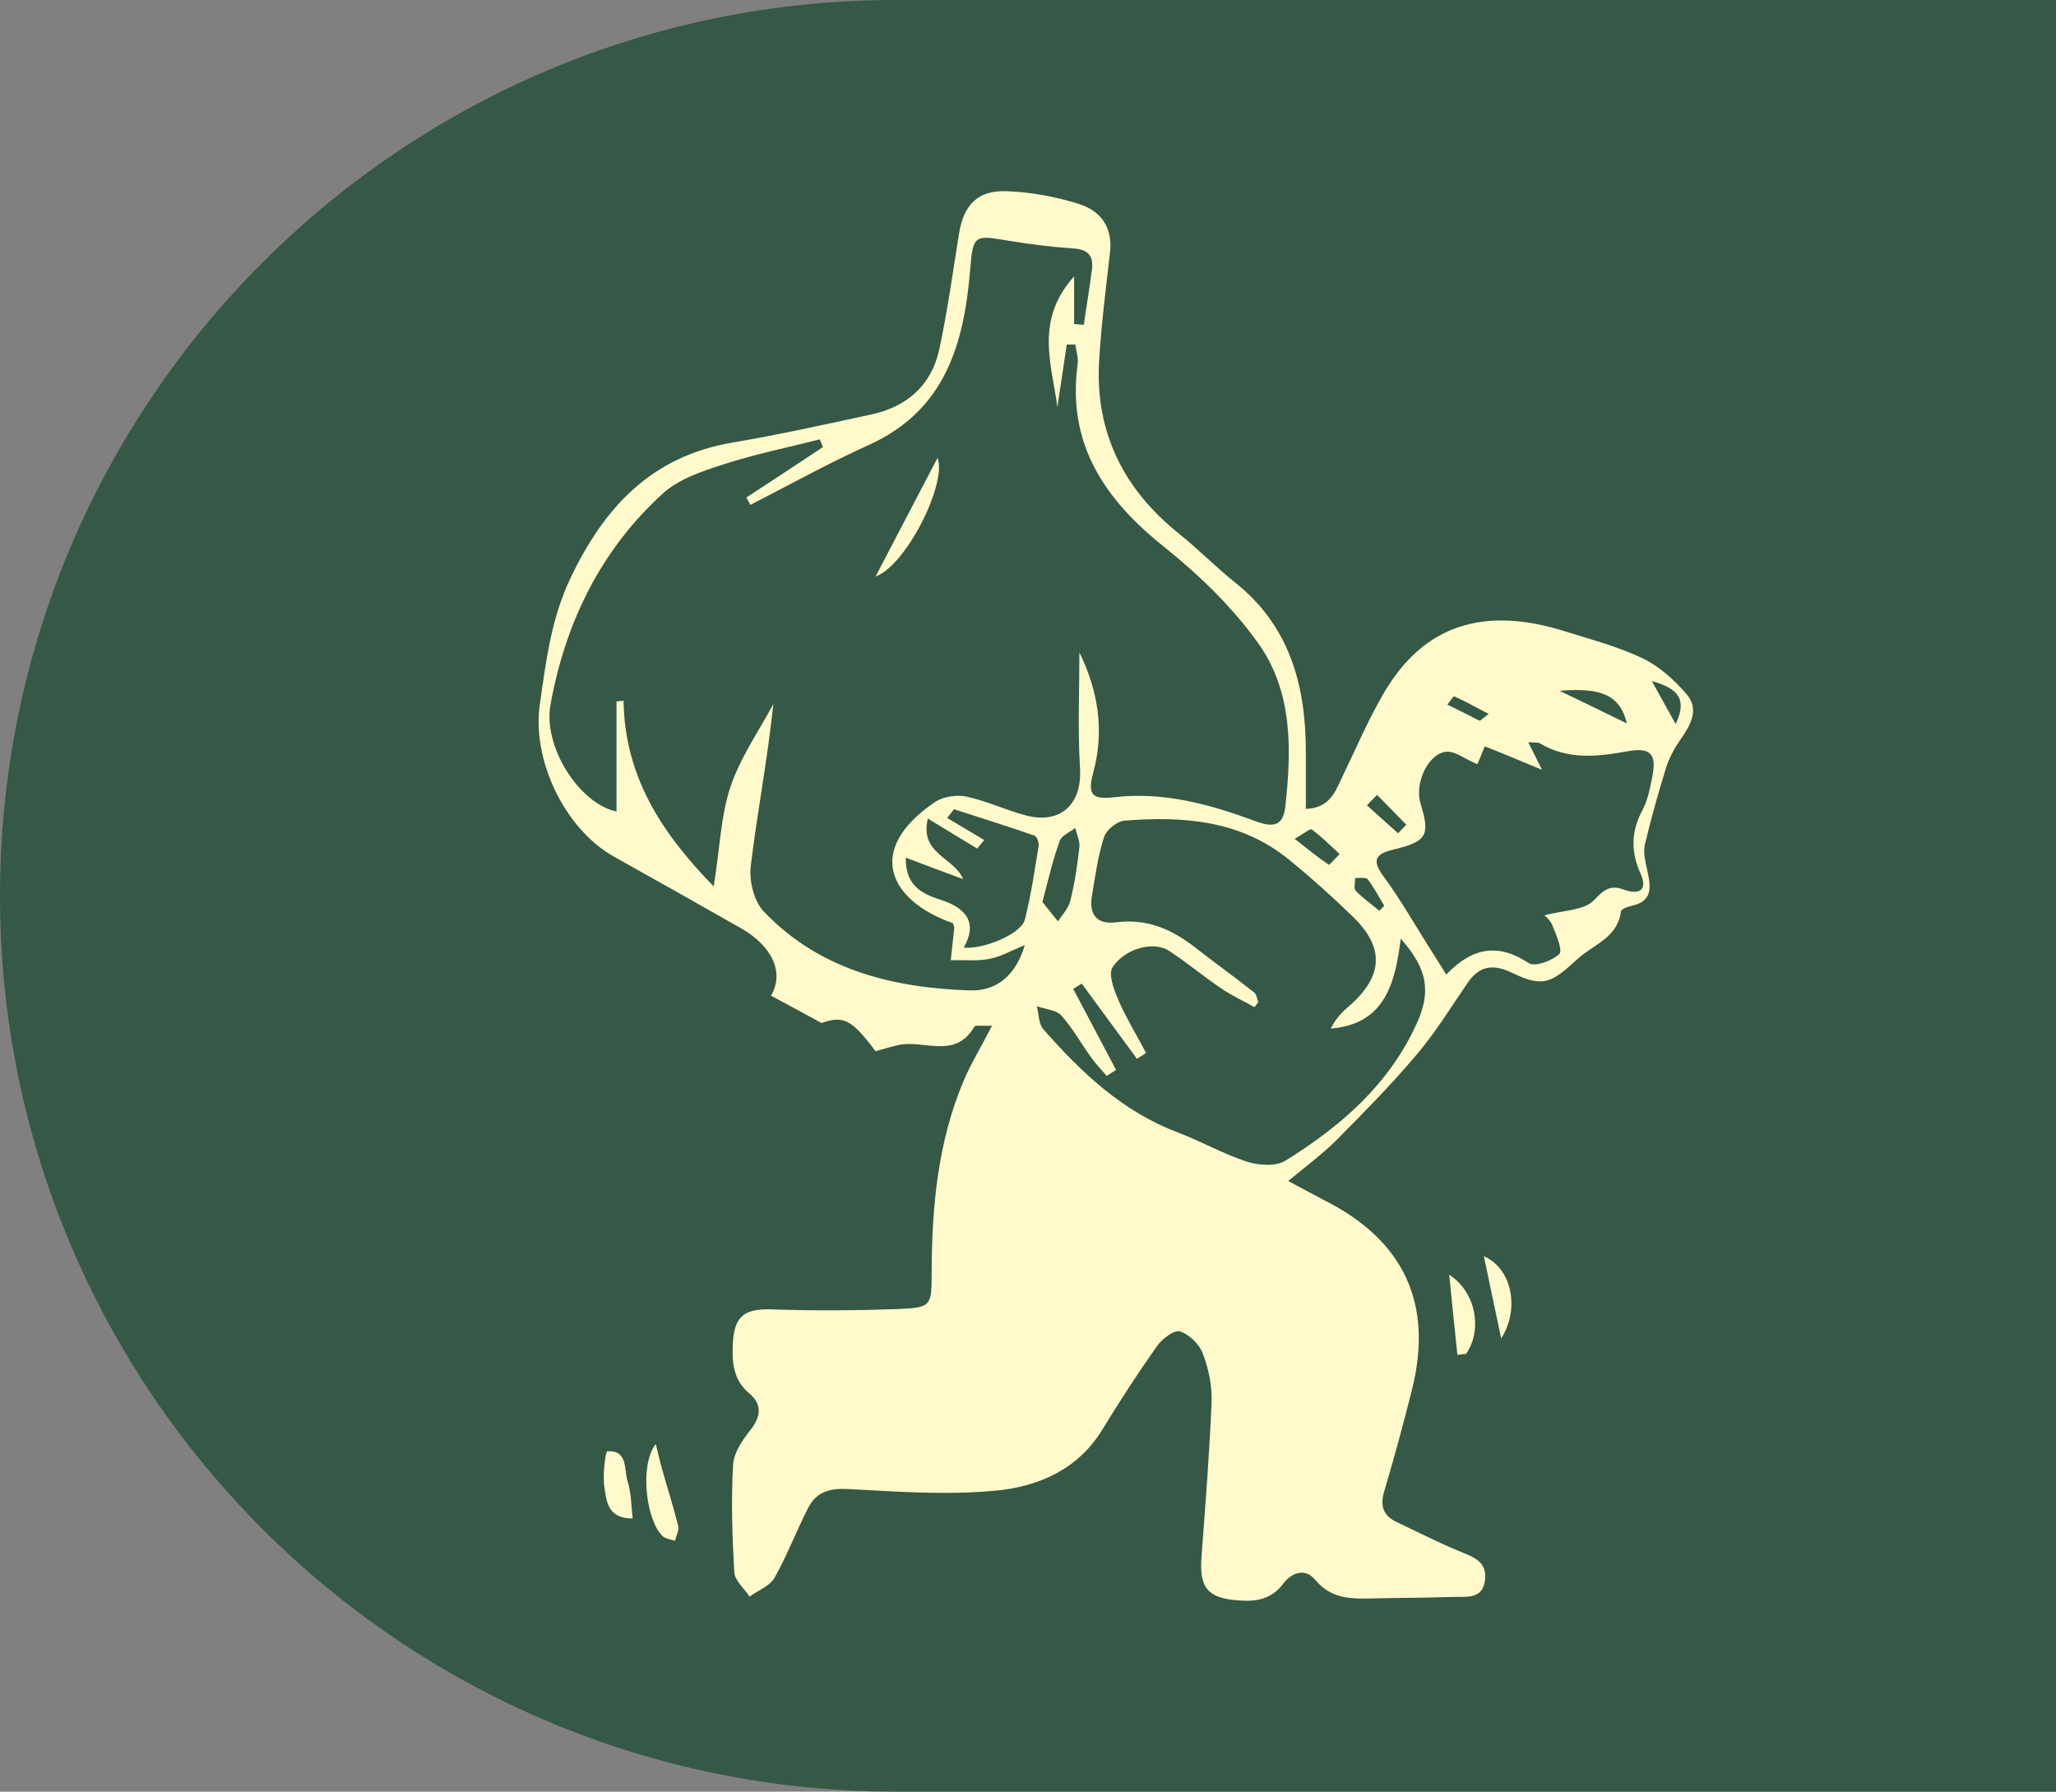 <?xml version="1.0" encoding="UTF-8"?>
<svg id="Layer_1" data-name="Layer 1" xmlns="http://www.w3.org/2000/svg" viewBox="0 0 70 61">
  <rect x="0" y="0" width="70" height="61" fill="#808080" stroke="none"/>
  <path d="M30.5,0h39.5v61H30.5C13.67,61,0,47.33,0,30.5H0C0,13.67,13.67,0,30.5,0Z" fill="#365846"/>
  <g>
    <path d="M33.79,34.92c-.37.02-.59-.03-.62.04-.65,1.12-1.72.43-2.58.62-.26.06-.52.14-.78.21-.82-1.09-1.09-1.22-1.84-.96-.6-.33-1.16-.63-1.72-.93.46-.78.05-1.68-1.01-2.29-1.44-.82-2.88-1.63-4.33-2.44-1.68-.94-2.81-3.29-2.53-5.2.21-1.45.38-2.88,1.03-4.26,1.15-2.43,2.76-4.17,5.52-4.64,1.59-.27,3.17-.62,4.74-.96,1.21-.26,2.05-1,2.31-2.22.28-1.3.46-2.62.67-3.93.16-.99.64-1.49,1.63-1.45.81.03,1.63.18,2.41.42.77.23,1.21.79,1.1,1.68-.14,1.24-.3,2.47-.37,3.72-.13,2.41.85,4.34,2.72,5.84.66.53,1.26,1.14,1.92,1.67,1.88,1.5,2.41,3.55,2.4,5.83,0,.61,0,1.22,0,1.87.82-.03,1-.59,1.24-1.09.47-.97.89-1.96,1.43-2.88,1.35-2.29,3.39-2.95,6.17-2.07.89.28,1.81.52,2.64.92.56.27,1.06.73,1.48,1.21.45.52.14,1.05-.2,1.54-.2.29-.38.61-.49.95-.27.87-.52,1.76-.73,2.65-.06.28.03.6.09.89.12.54.18,1.03-.54,1.18-.13.03-.35.11-.36.19-.12.91-.94,1.12-1.49,1.63-.87.79-1.14.98-2.2.47-.66-.32-1.12-.26-1.53.33-.57.83-1.1,1.7-1.75,2.46-.85,1.01-1.78,1.95-2.71,2.89-.47.47-1.01.87-1.65,1.4.51.27.87.47,1.24.66,2.71,1.37,3.71,3.53,2.97,6.46-.29,1.15-.6,2.3-.94,3.44-.15.5-.04.83.42,1.05.72.34,1.42.7,2.15,1,.47.19.94.35.86.98-.08.65-.61.56-1.05.57-.91.03-1.81.03-2.72.05-.75.02-1.45.04-2.01-.63-.35-.42-.8-.25-1.09.13-.39.52-.91.62-1.5.57-1.08-.07-1.37-.43-1.28-1.52.13-1.75.27-3.49.34-5.24.02-.55-.1-1.13-.3-1.65-.12-.32-.46-.65-.78-.75-.19-.06-.6.25-.77.49-.65.92-1.27,1.87-1.86,2.84-.83,1.37-2.18,1.95-3.62,2.09-1.65.16-3.33.04-4.99-.05-.65-.04-1.13.07-1.42.65-.4.78-.71,1.61-1.14,2.37-.16.28-.56.43-.85.64-.18-.28-.51-.55-.52-.84-.07-1.21-.11-2.44-.04-3.65.02-.4.31-.83.58-1.17.37-.47.42-.88-.03-1.26-.55-.46-.59-1.06-.56-1.69.05-.96.4-1.2,1.35-1.17,1.41.05,2.83.04,4.24-.01,1.19-.05,1.18-.09,1.18-1.31.01-2.22.22-4.42,1.1-6.49.25-.58.58-1.12.95-1.84ZM20.98,23.88c.08,0,.16-.02.25-.02.04,2.55,1.26,4.47,3.07,6.32.21-1.32.24-2.4.57-3.39.33-.99.96-1.89,1.46-2.82-.2,1.9-.55,3.7-.77,5.52-.06.5.11,1.2.45,1.55,1.89,1.98,4.37,2.59,6.99,2.68.97.04,1.6-.56,1.89-1.54-.46.18-.82.4-1.22.47-.42.08-.87.03-1.3.04.04-.37.08-.73.12-1.1,0-.05-.03-.1-.05-.16-2.14-.75-3.03-2.48-.61-4.12.28-.19.74-.26,1.07-.19.69.15,1.34.46,2.02.64,1.2.32,1.93-.39,1.85-1.62-.08-1.3-.02-2.62-.02-3.93.64,1.32.86,2.67.47,4.1-.21.77-.02.92.74.83,1.67-.19,3.25.25,4.79.82.62.23.94.15,1.01-.5.22-1.95.25-3.93-.93-5.57-.87-1.22-2-2.31-3.17-3.25-2.05-1.63-3.34-3.52-2.97-6.25.03-.21-.05-.44-.08-.66-.1,0-.19,0-.29,0-.11.71-.21,1.42-.32,2.13-.19-1.45-.78-2.95.57-4.45v1.62l.33.03c.09-.64.2-1.27.28-1.91.05-.45-.15-.66-.63-.69-.73-.05-1.46-.14-2.19-.26-1.19-.2-1.23-.22-1.33.99-.21,2.54-.86,4.79-3.45,5.96-1.37.62-2.69,1.35-4.03,2.04-.05-.08-.09-.16-.14-.25.87-.57,1.74-1.14,2.61-1.72-.04-.09-.07-.17-.11-.26-1.11.28-2.23.51-3.31.86-.71.23-1.49.49-2.03.98-2.12,1.93-3.33,4.41-3.83,7.21-.25,1.42.98,3.35,2.25,3.62v-3.75ZM37.98,36.44c-.1.06-.2.13-.3.19-.17-.2-.36-.39-.51-.6-.35-.48-.64-1.01-1.03-1.45-.18-.2-.56-.22-.84-.32.07.26.06.6.22.78,1.29,1.47,2.7,2.81,4.59,3.52.79.3,1.54.73,2.34.99.4.13.98.17,1.31-.03,1.87-1.16,3.51-2.57,4.46-4.64.5-1.08.41-1.87-.53-2.92-.19,1.54-.55,2.91-2.38,3.06.15-.32.39-.57.65-.79,1.14-1.01,1.18-1.98.09-3.03-.69-.67-1.4-1.31-2.15-1.92-1.64-1.35-3.6-1.5-5.61-1.34-.26.02-.62.31-.7.56-.21.64-.3,1.32-.41,1.99-.12.66.18,1,.84.91,1.03-.13,1.88.24,2.66.85.67.52,1.36,1.02,2.02,1.54.08.06.1.22.14.33-.04.06-.09.11-.13.17-.37-.21-.77-.39-1.12-.63-.61-.41-1.18-.89-1.79-1.29-.51-.33-1.48-.1-1.92.56-.15.23.04.76.19,1.1.27.63.63,1.21.95,1.82-.1.07-.21.13-.31.2-.63-.85-1.25-1.71-1.88-2.56-.1.06-.2.12-.29.18.49.92.97,1.84,1.46,2.76ZM52.6,31.16c.63-.17,1.33-.16,1.67-.51.35-.37.55-.53,1.02-.36.53.19.82.01.56-.56-.34-.75-.31-1.45.08-2.17.18-.34.25-.75.33-1.14.15-.76-.08-.98-.85-.84-1.01.18-2.01.3-2.96-.26-.09-.06-.24-.03-.42-.05.15.3.26.51.47.94-.77-.32-1.34-.56-1.95-.8-.13.32-.22.55-.25.61-.42-.17-.79-.48-1.1-.42-.62.11-1.03,1.1-.84,1.74.34,1.11.23,1.31-.94,1.59-.65.16-.69.4-.3.93.58.79,1.07,1.66,1.6,2.49.16.25.31.5.52.83.9-.94,1.78-1.07,2.81-.39.21.14.8-.08,1.04-.31.12-.12-.1-.64-.23-.96-.07-.19-.25-.33-.27-.35ZM32.81,32.26c.65.08,1.95-.46,2.08-.94.21-.82.33-1.66.47-2.5.02-.12-.05-.34-.14-.37-.91-.32-1.83-.6-2.74-.9-.08.1-.15.2-.23.3.42.25.84.5,1.26.75-.08.1-.16.19-.24.29-.53-.32-1.06-.64-1.68-1.02-.29,1.21.89,1.31,1.2,2.06-.63-.23-1.25-.46-1.95-.73-.02.92.51,1.22,1.17,1.43q1.46.46.81,1.62ZM35.49,30.71c.16.2.35.43.53.66.15-.23.36-.45.42-.7.15-.6.24-1.21.31-1.83.02-.21-.09-.43-.14-.65-.18.14-.46.25-.53.44-.23.63-.38,1.29-.59,2.08ZM53.1,23.52c.72.35,1.44.69,2.29,1.11-.23-.95-.85-1.23-2.29-1.11ZM44.08,28.56c.46.36.8.64,1.16.88.03.02.24-.24.37-.36-.31-.29-.61-.59-.95-.84-.05-.04-.28.15-.58.32ZM57.05,24.65c.38-.79.15-1.2-.81-1.46.28.5.51.92.81,1.46ZM46.89,27.06c-.12.12-.24.24-.35.36.35.32.71.63,1.06.95l.28-.29c-.33-.34-.66-.68-.99-1.01ZM50.69,24.31c-.46-.24-.81-.44-1.18-.6-.03-.01-.15.18-.23.28.37.18.74.37,1.1.55.01,0,.04-.03.3-.23ZM46.96,31.01c.06-.06.11-.11.17-.17-.18-.3-.35-.62-.56-.9-.06-.08-.28-.04-.43-.05,0,.15-.06.36.02.44.24.25.53.45.8.68Z" fill="#fff9cb"/>
    <path d="M22.33,49.17c.07.28.13.56.21.84.18.65.39,1.29.55,1.94.04.15-.07.34-.11.51-.15-.05-.33-.07-.43-.17-.54-.52-.79-2.37-.23-3.12Z" fill="#fff9cb"/>
    <path d="M21.53,51.7c-.85,0-.88-.6-.95-1.05-.07-.42.03-1.24.1-1.24.71-.04.56.63.69,1.03.12.38.12.8.17,1.25Z" fill="#fff9cb"/>
    <path d="M49.62,46.13c-.09-.86-.18-1.72-.28-2.73.94.61,1.13,1.92.57,2.7-.1,0-.19.02-.29.03Z" fill="#fff9cb"/>
    <path d="M50.52,42.77c.98.43,1.22,1.82.59,2.8-.22-1.03-.4-1.91-.59-2.8Z" fill="#fff9cb"/>
    <path d="M29.81,19.63c.69-1.32,1.38-2.65,2.11-4.04.33.84-1.04,3.64-2.11,4.04Z" fill="#fff9cb"/>
  </g>
</svg>